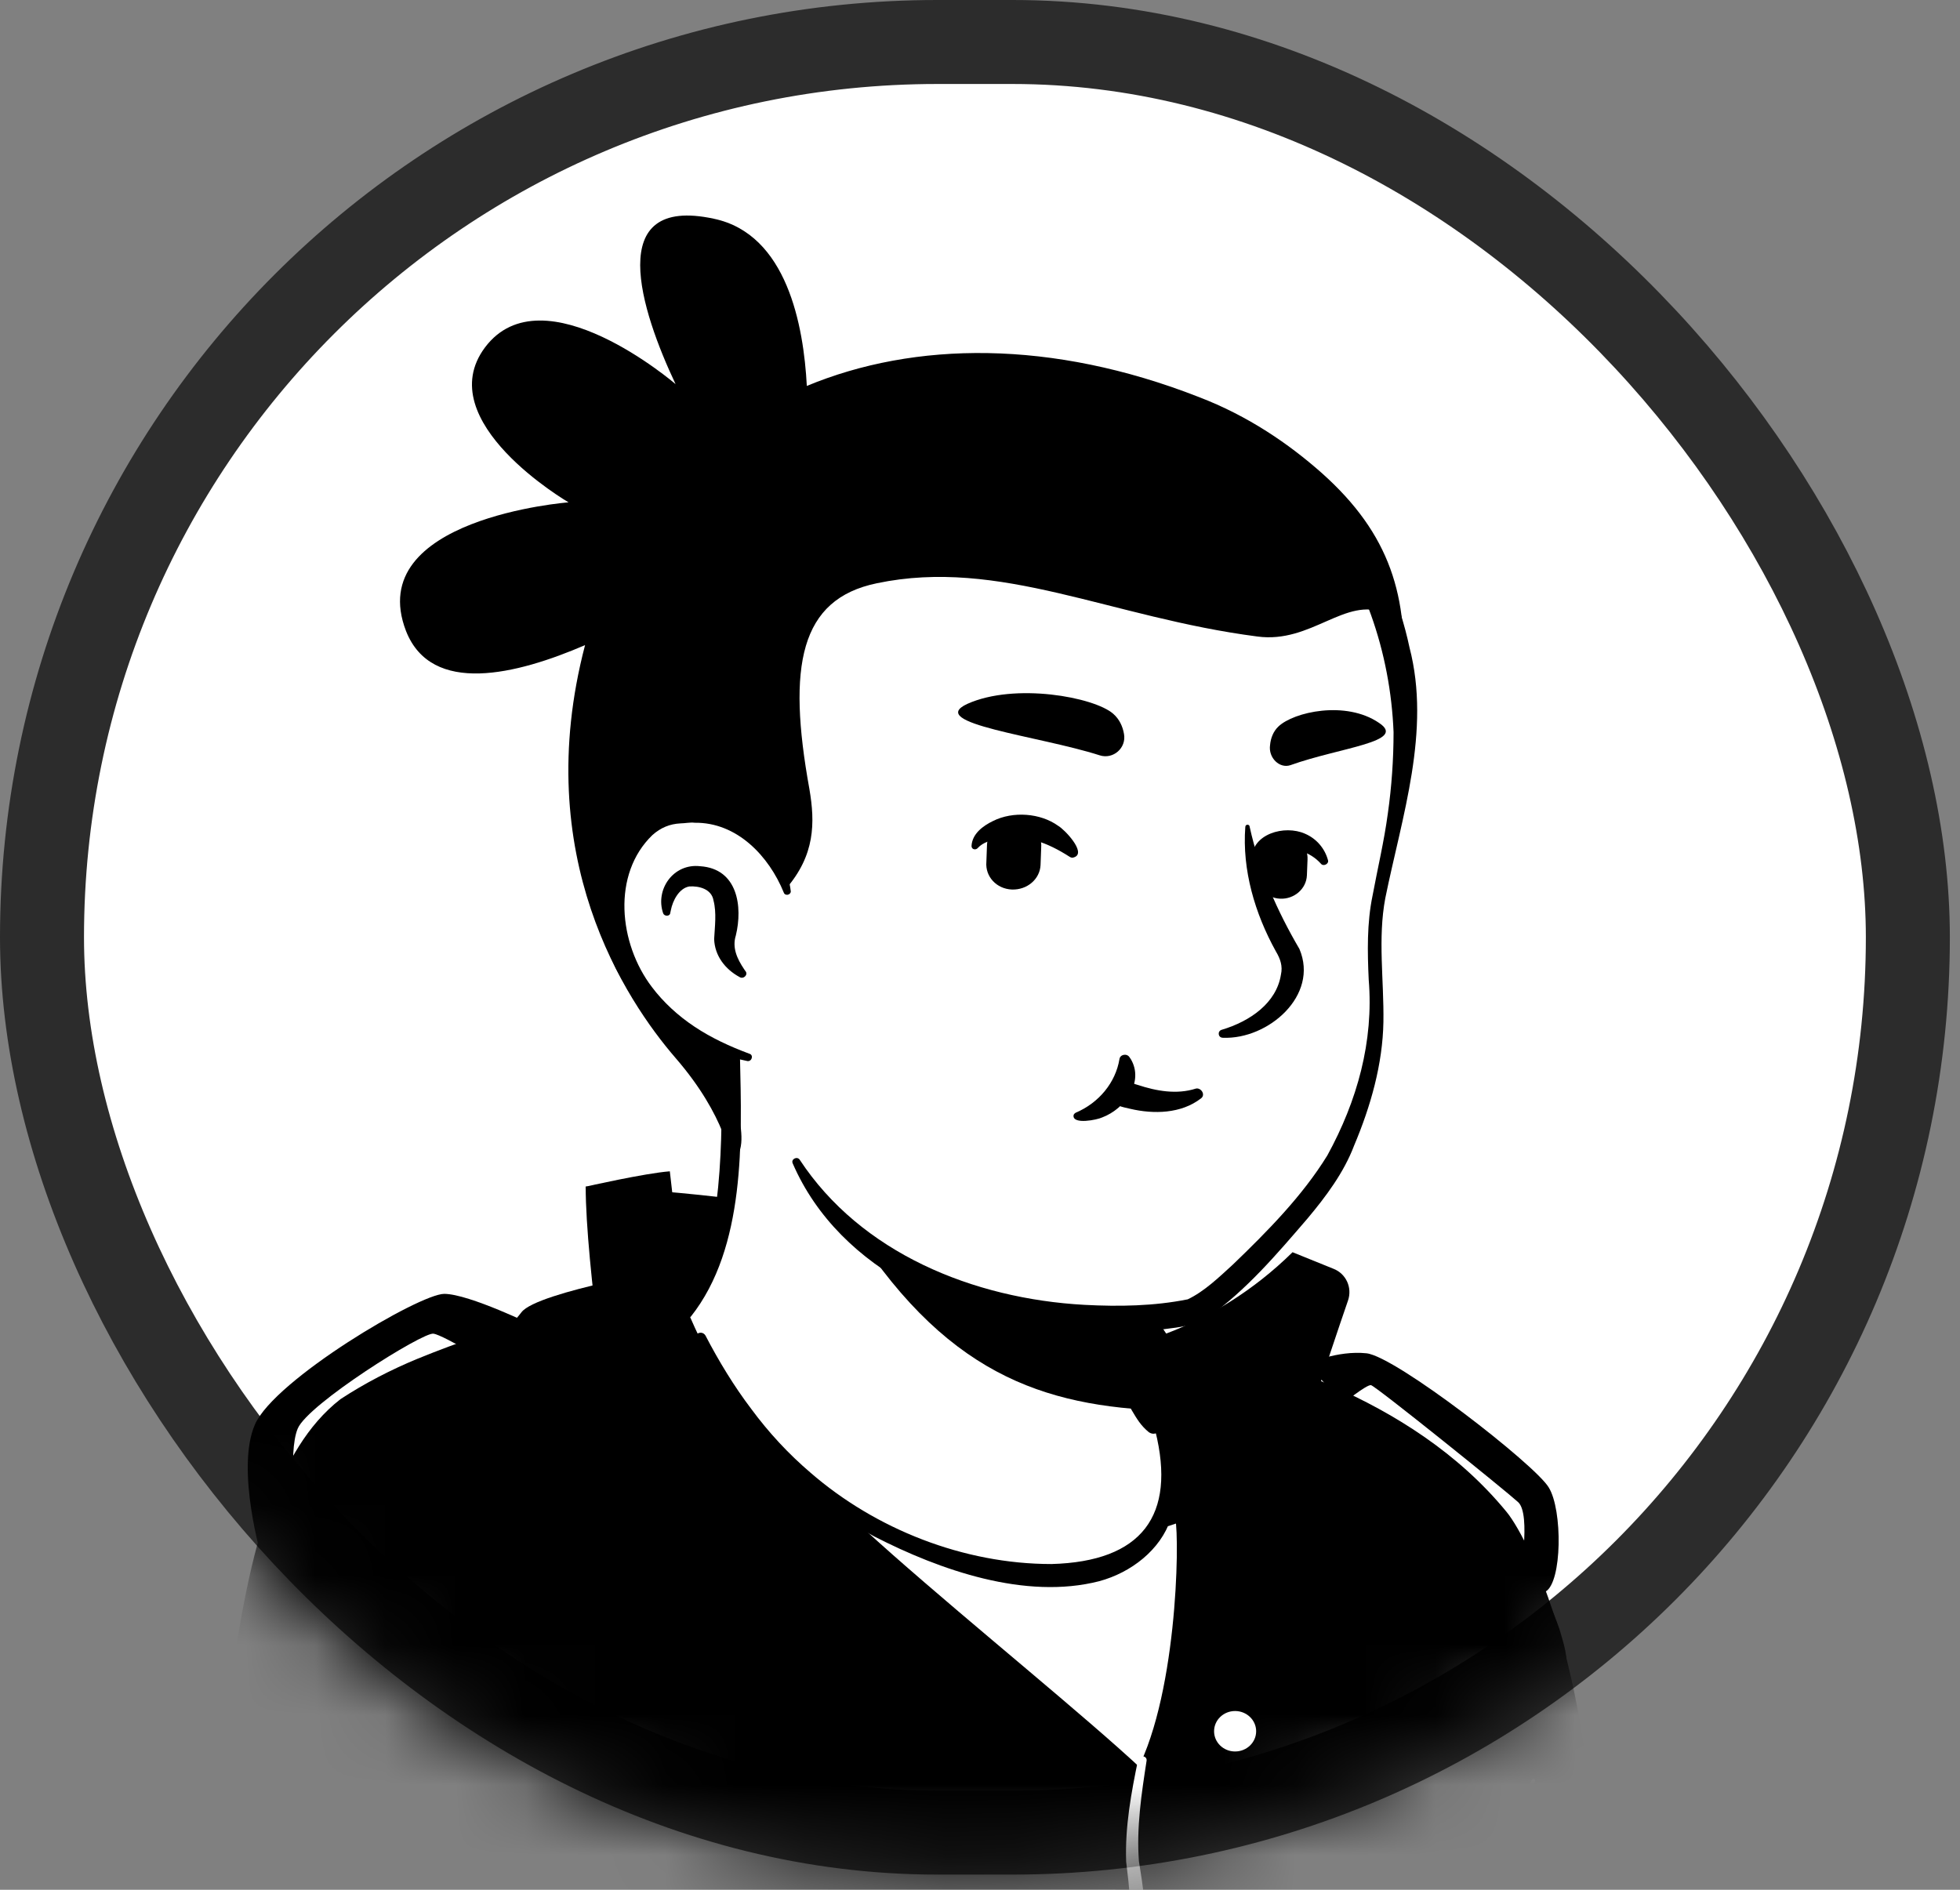 <svg width="28" height="27" viewBox="0 0 28 27" fill="none" xmlns="http://www.w3.org/2000/svg">
<rect x="0" y="0" width="28" height="27" fill="#808080" stroke="none"/>
<rect x="0.6" y="0.6" width="26.655" height="25.583" rx="12.792" fill="white"/>
<rect x="0.6" y="0.6" width="26.655" height="25.583" rx="12.792" stroke="#2C2C2C" stroke-width="1.2"/>
<mask id="mask0_1185_26630" style="mask-type:alpha" maskUnits="userSpaceOnUse" x="0" y="0" width="28" height="27">
<ellipse cx="13.882" cy="13.348" rx="13.882" ry="13.348" fill="#D9D9D9"/>
</mask>
<g mask="url(#mask0_1185_26630)">
<path d="M21.494 24.367C21.43 24.411 21.358 24.455 21.294 24.499C21.221 24.543 21.157 24.586 21.084 24.621C21.021 24.656 20.966 24.691 20.902 24.726C20.893 24.735 20.884 24.735 20.875 24.744C20.666 24.866 20.447 24.98 20.229 25.085C20.165 25.12 20.092 25.155 20.029 25.181C20.029 25.181 20.019 25.19 20.01 25.19C19.937 25.225 19.865 25.26 19.792 25.295C19.646 25.365 19.491 25.427 19.346 25.488C19.273 25.523 19.191 25.549 19.118 25.575C19.045 25.602 18.963 25.637 18.891 25.663C18.818 25.689 18.736 25.724 18.663 25.75C18.663 25.75 18.663 25.75 18.654 25.75C18.581 25.777 18.499 25.803 18.426 25.829C18.262 25.882 18.09 25.934 17.926 25.987C17.871 26.004 17.807 26.022 17.753 26.039C17.58 26.092 17.407 26.136 17.234 26.171C17.17 26.188 17.106 26.197 17.034 26.214C16.87 26.249 16.697 26.284 16.533 26.319C16.497 26.328 16.469 26.328 16.433 26.337C16.378 26.346 16.314 26.354 16.26 26.363C16.178 26.372 16.105 26.389 16.023 26.398C15.987 26.407 15.95 26.407 15.914 26.416C15.868 26.424 15.814 26.433 15.759 26.433C15.614 26.451 15.459 26.468 15.313 26.486C15.268 26.494 15.213 26.494 15.168 26.503H15.158C15.095 26.512 15.031 26.512 14.967 26.521C14.903 26.529 14.84 26.529 14.776 26.529C14.74 26.529 14.694 26.538 14.658 26.538C14.585 26.538 14.521 26.547 14.457 26.547C14.366 26.547 14.284 26.556 14.194 26.556C14.102 26.556 14.021 26.556 13.93 26.556C13.866 26.556 13.802 26.556 13.738 26.556C9.897 26.503 6.447 24.936 3.98 22.451C3.98 22.451 3.98 22.442 3.971 22.442C3.698 22.206 3.934 20.945 5.036 20.149C6.42 19.142 9.733 18.512 9.733 18.512C9.733 18.512 11.017 18.311 15.777 19.265C18.563 19.825 20.684 20.639 21.867 22.845C22.113 23.3 22.359 24 21.494 24.367Z" fill="white"/>
<path d="M15.805 19.168C17.553 19.51 19.419 19.877 20.857 20.989C21.339 21.365 21.658 21.917 21.922 22.451C22.049 22.713 22.177 22.985 22.277 23.273C22.332 23.466 22.414 23.685 22.368 23.912C22.359 23.974 22.304 24.052 22.259 24.096C22.049 24.297 21.822 24.42 21.594 24.578C20.256 25.47 18.718 26.101 17.125 26.433C13.575 27.177 9.733 26.599 6.611 24.805C5.573 24.201 4.617 23.466 3.798 22.599C3.707 22.494 3.707 22.319 3.707 22.206C3.716 21.943 3.789 21.689 3.88 21.453C4.098 20.91 4.381 20.367 4.863 19.991C5.209 19.764 5.582 19.571 5.965 19.413C7.166 18.923 8.431 18.582 9.733 18.442C9.842 18.433 9.861 18.582 9.751 18.599C8.504 18.845 7.266 19.212 6.11 19.711C5.691 19.912 5.245 20.087 4.909 20.402C4.59 20.735 4.362 21.146 4.18 21.567C4.062 21.82 3.98 22.223 4.017 22.424C4.59 23.081 5.264 23.659 5.992 24.157C9.979 26.836 16.032 27.011 20.274 24.779C20.657 24.578 21.03 24.35 21.385 24.114C21.558 24 21.74 23.904 21.877 23.772C21.886 23.764 21.877 23.772 21.877 23.781C21.877 23.79 21.867 23.799 21.867 23.799C21.877 23.694 21.84 23.553 21.795 23.413C21.631 22.906 21.367 22.372 21.084 21.908C20.639 21.216 19.883 20.779 19.118 20.429C18.59 20.192 18.035 20.009 17.471 19.834C16.906 19.659 16.333 19.51 15.759 19.378C15.614 19.343 15.659 19.142 15.805 19.168Z" fill="black"/>
<path d="M8.367 16.954C8.367 16.954 9.214 16.762 9.569 16.735L9.678 17.689C9.678 17.68 8.376 17.199 8.367 16.954Z" fill="black"/>
<path d="M22.779 29.794H1.496C1.496 29.794 2.852 27.002 3.326 23.851C3.653 21.654 4.045 20.473 5.256 19.772C6.621 18.985 8.824 18.626 9.716 18.398C9.716 18.442 9.725 18.477 9.725 18.521C9.725 18.521 10.708 21.33 13.266 22.328C15.351 23.142 16.589 22.599 16.78 21.698C16.898 21.12 16.525 20.175 16.334 19.869C16.225 19.781 16.152 19.65 16.115 19.518L16.043 19.23C16.27 19.186 16.489 19.125 16.698 19.046C17.872 19.343 20.139 19.912 21.523 21.602C21.869 22.022 22.952 24.254 22.751 28.026C22.679 29.987 22.779 29.794 22.779 29.794Z" fill="black"/>
<path d="M6.003 29.794L5.594 26.547" stroke="white" stroke-width="0.052" stroke-miterlimit="10" stroke-linecap="round" stroke-linejoin="round"/>
<path d="M21.905 25.444C21.905 25.444 21.632 26.083 21.713 26.722C21.795 27.361 22.032 28.297 21.695 29.794" stroke="white" stroke-width="0.052" stroke-miterlimit="10" stroke-linecap="round" stroke-linejoin="round"/>
<path d="M12.584 23.956C7.55 22.556 6.285 19.711 6.285 19.711C6.285 19.711 7.077 19.238 7.45 18.748C7.678 18.451 9.726 18.109 9.726 18.109C9.762 18.486 9.726 18.109 9.753 18.521C9.753 18.521 10.736 21.33 13.294 22.328C15.379 23.142 16.617 22.599 16.808 21.698C16.927 21.12 16.553 20.175 16.362 19.869C16.253 19.781 16.18 19.65 16.144 19.519L16.071 19.23C16.59 19.125 17.081 18.932 17.509 18.678C17.527 18.705 17.536 18.731 17.546 18.757C17.737 19.203 18.319 19.606 18.319 19.606C19.53 22.372 17.709 25.383 12.584 23.956Z" fill="black"/>
<path d="M18.684 19.484C18.684 19.484 19.102 19.291 19.521 19.335C19.94 19.379 21.933 20.928 22.125 21.252C22.325 21.576 22.316 22.608 22.079 22.74C21.842 22.871 21.706 22.582 21.706 22.582C21.706 22.582 21.879 21.637 21.688 21.462C21.496 21.287 19.648 19.799 19.585 19.79C19.521 19.781 19.175 20.061 19.175 20.061L18.684 19.484Z" fill="black"/>
<path d="M7.648 18.95C7.648 18.95 6.702 18.486 6.346 18.486C5.991 18.486 3.925 19.711 3.643 20.35C3.361 20.989 3.743 22.276 3.743 22.276L4.244 21.724C4.244 21.724 4.107 20.761 4.253 20.411C4.398 20.061 6.046 19.028 6.192 19.055C6.337 19.072 7.148 19.571 7.148 19.571L7.648 18.95Z" fill="black"/>
<path d="M9.797 20.639C10.671 22.249 12.418 24.394 15.341 25.4C17.971 26.311 17.808 23.256 17.425 21.427C14.803 21.978 12.173 22.022 9.797 20.639Z" fill="white"/>
<path d="M17.425 21.435C17.325 20.954 17.207 20.56 17.125 20.341C16.943 19.869 16.67 19.448 16.424 19.133C16.305 19.168 16.187 19.195 16.069 19.221L16.142 19.51C16.178 19.65 16.251 19.772 16.36 19.86C16.378 19.895 16.406 19.939 16.433 19.991C14.367 20.761 11.927 19.746 11.927 19.746C11.19 19.711 11.244 20.411 11.59 21.243C10.279 20.044 9.742 18.521 9.742 18.521C9.724 18.258 9.706 18.004 9.679 17.75C9.679 17.75 9.005 18.109 9.123 18.915C9.178 19.256 9.387 19.895 9.797 20.639C12.173 22.022 14.804 21.978 17.425 21.435Z" fill="white"/>
<path d="M17.39 21.409C17.363 21.365 17.354 21.339 17.336 21.287C17.226 20.945 17.108 20.586 16.944 20.271C16.753 19.904 16.507 19.571 16.234 19.265L16.489 19.343L16.116 19.44L16.298 19.168C16.316 19.247 16.362 19.431 16.38 19.501C16.407 19.606 16.489 19.676 16.553 19.755C16.544 19.825 16.535 19.895 16.516 19.956C16.535 20.009 16.516 20.07 16.462 20.096C16.198 20.219 15.906 20.315 15.615 20.376C14.541 20.586 13.449 20.35 12.42 20.061C12.22 20 12.038 19.956 11.819 19.974L11.901 19.991C11.847 19.991 11.783 19.991 11.728 20.009C11.455 20.087 11.583 20.543 11.637 20.761C11.683 20.901 11.728 21.041 11.792 21.181C11.847 21.295 11.783 21.427 11.665 21.479C11.573 21.514 11.482 21.488 11.419 21.427C11.209 21.225 11.009 21.024 10.827 20.805C10.272 20.14 9.835 19.413 9.516 18.617L9.735 18.766C9.607 18.766 9.507 18.669 9.498 18.556L9.434 17.794L9.78 17.969C9.371 18.206 9.252 18.696 9.389 19.116C9.525 19.606 9.744 20.096 9.99 20.551L9.899 20.464C12.111 21.89 14.869 22.004 17.39 21.409ZM17.463 21.453C17.163 21.663 16.644 21.838 16.262 21.917C15.36 22.109 14.414 21.995 13.512 21.855C13.23 21.812 12.821 21.759 12.529 21.715L12.047 21.619C11.4 21.47 10.763 21.269 10.144 21.024L9.917 20.928L9.68 20.831C9.653 20.823 9.625 20.796 9.607 20.77C9.307 20.21 9.034 19.624 8.906 18.993C8.788 18.442 9.061 17.838 9.571 17.549C9.716 17.47 9.908 17.567 9.917 17.724L9.98 18.494C9.98 18.494 9.744 18.284 9.753 18.284C9.853 18.284 9.944 18.346 9.971 18.433C10.254 19.168 10.681 19.877 11.2 20.49C11.373 20.7 11.564 20.884 11.755 21.076L11.382 21.322C11.2 20.849 10.954 20.245 11.282 19.772C11.437 19.58 11.701 19.51 11.947 19.518L12.029 19.536C12.156 19.694 12.338 19.764 12.511 19.816C13.403 20.096 14.368 20.149 15.306 20.079C15.679 20.044 16.043 19.974 16.407 19.886L16.352 20.026C16.289 20 16.234 19.982 16.17 19.974L16.216 20.026C16.043 19.886 15.934 19.65 15.897 19.44L15.852 19.265C15.825 19.142 15.906 19.02 16.034 18.993L16.371 18.915H16.389C16.48 18.888 16.58 18.932 16.626 19.002C16.99 19.545 17.263 20.157 17.381 20.796C17.418 20.945 17.436 21.111 17.463 21.269C17.454 21.322 17.463 21.4 17.463 21.453Z" fill="black"/>
<path d="M8.367 16.954C8.367 16.954 10.616 17.024 12.327 17.462C12.491 17.506 12.491 18.521 12.509 18.687C12.573 19.282 11.28 20.298 11.426 20.831C11.617 21.523 16.778 25.409 16.824 25.864C16.869 26.32 13.082 26.206 10.834 23.615C8.577 21.024 8.75 20.552 8.75 20.552C8.75 20.552 8.367 18.066 8.367 16.954Z" fill="black"/>
<path d="M18.465 17.891L19.048 18.127C19.23 18.197 19.321 18.398 19.257 18.582C18.993 19.352 18.338 21.269 18.31 21.934C18.274 22.775 16.472 28.175 16.472 28.175C16.472 28.175 15.37 26.783 16.18 25.409C16.817 24.324 16.854 22.004 16.79 21.698C16.708 21.295 16.362 20.35 16.171 19.755C16.071 19.431 16.053 19.23 16.053 19.23C16.053 19.23 17.309 19.029 18.465 17.891Z" fill="black"/>
<path d="M11.69 19.326C11.836 19.326 11.954 19.197 11.954 19.037C11.954 18.878 11.836 18.748 11.69 18.748C11.544 18.748 11.426 18.878 11.426 19.037C11.426 19.197 11.544 19.326 11.69 19.326Z" fill="white"/>
<path d="M16.38 25.155C16.307 25.628 16.234 26.109 16.27 26.591C16.389 27.3 16.434 28.009 16.498 28.718C16.507 28.893 16.243 28.91 16.225 28.735C16.198 28.026 16.179 27.308 16.088 26.599C16.07 26.101 16.161 25.61 16.261 25.129C16.279 25.068 16.389 25.085 16.38 25.155Z" fill="white"/>
<path d="M18.899 19.886C18.735 20.665 18.553 21.453 18.253 22.197C17.798 23.125 17.179 23.965 16.651 24.84C16.605 24.919 16.478 24.858 16.514 24.779C16.951 23.79 17.588 22.906 18.016 21.925C18.053 21.82 18.253 21.243 18.289 21.129C18.435 20.7 18.59 20.271 18.763 19.851C18.799 19.772 18.917 19.799 18.899 19.886Z" fill="black"/>
<path d="M17.644 25.024C17.81 25.024 17.945 24.895 17.945 24.735C17.945 24.576 17.81 24.446 17.644 24.446C17.478 24.446 17.344 24.576 17.344 24.735C17.344 24.895 17.478 25.024 17.644 25.024Z" fill="white"/>
<path d="M16.659 21.497C16.468 22.398 15.23 22.941 13.146 22.127C10.979 21.287 10.041 19.282 9.805 18.687C11.088 16.376 10.196 14.775 10.196 14.775C13.155 14.53 15.74 17.856 15.74 17.856L16.14 19.501C16.177 19.641 16.25 19.764 16.359 19.851C16.55 20.175 16.777 20.919 16.659 21.497Z" fill="white"/>
<path d="M9.761 18.713C9.934 18.459 10.043 18.162 10.116 17.873C10.252 17.269 10.298 16.657 10.307 16.044V15.816C10.28 15.589 10.198 15.352 10.107 15.142C9.989 14.862 10.416 14.687 10.553 14.967C10.571 15.002 10.571 15.063 10.571 15.098C10.598 16.289 10.653 17.821 9.87 18.81C9.816 18.862 9.706 18.783 9.761 18.713Z" fill="black"/>
<path d="M15.841 17.838C15.977 17.917 16.023 18.022 16.041 18.127C16.096 18.337 16.077 18.564 16.132 18.783C16.177 18.993 16.314 19.195 16.35 19.413C16.396 19.641 16.532 20.122 16.587 20.359C16.605 20.411 16.569 20.473 16.505 20.481C16.469 20.49 16.442 20.481 16.414 20.464C16.296 20.368 16.241 20.271 16.168 20.149C16.05 19.939 15.968 19.746 15.895 19.51C15.832 19.3 15.859 19.072 15.804 18.853C15.759 18.643 15.631 18.442 15.586 18.223C15.559 18.118 15.549 18.004 15.631 17.873C15.686 17.82 15.777 17.803 15.841 17.838Z" fill="black"/>
<path d="M16.495 20.149C14.757 20.061 13.337 19.536 11.953 17.164C13.118 18.153 14.493 18.529 15.94 18.704L16.131 19.51C16.168 19.65 16.386 20.061 16.495 20.149Z" fill="black"/>
<path d="M16.423 19.825C16.732 20.385 16.914 21.085 16.723 21.707C16.577 22.144 16.159 22.468 15.704 22.591C14.648 22.862 13.428 22.433 12.49 21.952C11.334 21.33 10.478 20.289 9.932 19.151C9.896 19.064 10.023 18.994 10.078 19.081C10.269 19.449 10.488 19.808 10.733 20.131C10.979 20.464 11.261 20.77 11.58 21.042C12.508 21.847 13.765 22.346 15.021 22.346C16.313 22.311 16.805 21.654 16.505 20.446C16.459 20.254 16.386 20.052 16.286 19.886C16.232 19.816 16.368 19.737 16.423 19.825Z" fill="black"/>
<path d="M19.943 9.313C20.107 10.048 20.189 10.643 19.743 12.604C19.306 14.556 20.371 14.958 17.849 18.083C16.821 19.361 14.326 19.002 12.306 17.68C11.623 17.234 11.332 16.087 10.822 15.273C10.421 14.634 10.239 15.3 9.711 14.748C8.992 13.995 8.127 12.481 8.555 9.803C9.247 5.462 12.825 4.954 15.473 5.435C18.141 5.926 19.506 7.378 19.943 9.313Z" fill="white"/>
<path d="M10.168 15.527C9.959 15.186 9.686 14.888 9.431 14.573C9.185 14.249 8.985 13.891 8.821 13.523C7.738 10.967 8.156 7.37 10.814 5.864C11.916 5.252 13.245 5.103 14.483 5.199C17.132 5.383 19.562 6.556 20.136 9.252C20.445 10.442 20.027 11.667 19.79 12.832C19.681 13.409 19.772 14.004 19.763 14.6C19.753 15.204 19.581 15.807 19.344 16.368C19.198 16.753 18.943 17.094 18.679 17.409C18.242 17.917 17.805 18.433 17.25 18.827C17.123 18.915 16.895 18.958 16.741 18.976C16.313 19.037 15.894 19.055 15.466 19.028C13.791 18.958 11.998 18.179 11.324 16.621C11.297 16.56 11.388 16.516 11.424 16.569C12.298 17.899 13.9 18.556 15.493 18.643C15.985 18.669 16.486 18.661 16.968 18.564C17.205 18.451 17.414 18.249 17.614 18.066C18.106 17.593 18.607 17.085 18.962 16.508C19.389 15.729 19.626 14.88 19.553 13.996C19.535 13.602 19.526 13.19 19.608 12.796C19.681 12.403 19.772 12.026 19.826 11.624C19.881 11.239 19.908 10.845 19.908 10.46C19.863 9.33 19.48 8.166 18.734 7.291C17.086 5.322 13.19 4.805 10.996 6.153C9.613 6.976 8.967 8.516 8.757 10.013C8.439 11.807 8.53 13.575 10.013 14.88L10.45 15.317C10.623 15.51 10.314 15.737 10.168 15.527Z" fill="black"/>
<path d="M11.243 12.744C11.243 12.744 10.961 11.431 9.632 11.589C8.485 11.729 8.084 14.372 10.688 15.107" fill="white"/>
<path d="M10.566 13.96C10.357 13.847 10.211 13.654 10.202 13.418C10.211 13.243 10.239 13.041 10.193 12.866C10.166 12.7 9.984 12.656 9.847 12.665C9.701 12.691 9.61 12.866 9.583 13.007C9.583 13.015 9.574 13.041 9.574 13.05C9.565 13.094 9.492 13.094 9.474 13.05C9.356 12.709 9.62 12.332 10.002 12.376C10.539 12.411 10.612 12.954 10.512 13.365C10.457 13.54 10.53 13.698 10.63 13.847L10.648 13.873C10.694 13.925 10.621 13.995 10.566 13.96Z" fill="black"/>
<path d="M17.853 11.816C17.99 12.438 18.245 13.015 18.563 13.558C18.846 14.223 18.117 14.853 17.471 14.827C17.398 14.827 17.389 14.731 17.453 14.713C17.862 14.591 18.236 14.328 18.299 13.925C18.327 13.803 18.29 13.698 18.227 13.593C17.926 13.05 17.744 12.429 17.79 11.816C17.79 11.772 17.853 11.772 17.853 11.816Z" fill="black"/>
<path d="M11.197 12.753C10.987 12.236 10.532 11.746 9.922 11.755C9.868 11.746 9.777 11.764 9.722 11.764C9.567 11.772 9.44 11.825 9.321 11.93C8.739 12.49 8.839 13.479 9.312 14.101C9.476 14.319 9.686 14.512 9.922 14.669C10.159 14.827 10.423 14.95 10.705 15.055C10.769 15.072 10.742 15.168 10.678 15.16C10.068 15.037 9.485 14.748 9.085 14.267C8.466 13.549 8.338 12.35 9.076 11.65C9.24 11.51 9.467 11.405 9.695 11.405C9.767 11.405 9.877 11.387 9.95 11.405C10.332 11.422 10.696 11.606 10.933 11.895C11.142 12.14 11.26 12.438 11.297 12.735C11.297 12.788 11.215 12.805 11.197 12.753Z" fill="black"/>
<path d="M17.156 15.694C16.874 15.912 16.483 15.921 16.146 15.842C16.037 15.816 15.909 15.799 15.845 15.685C15.782 15.588 15.845 15.466 15.964 15.448C16.082 15.422 16.155 15.475 16.255 15.501C16.519 15.588 16.81 15.641 17.084 15.553C17.156 15.536 17.229 15.641 17.156 15.694Z" fill="black"/>
<path d="M16.155 15.133C16.346 15.457 16.073 15.842 15.746 15.965C15.673 16 15.327 16.07 15.336 15.939C15.336 15.921 15.354 15.904 15.373 15.895C15.7 15.755 15.937 15.466 15.992 15.133C16.001 15.063 16.101 15.046 16.137 15.107L16.155 15.133Z" fill="black"/>
<path d="M14.455 12.709C14.237 12.7 14.073 12.525 14.091 12.315L14.1 12.07C14.109 11.86 14.291 11.702 14.51 11.72C14.728 11.729 14.892 11.903 14.874 12.114L14.865 12.359C14.856 12.56 14.674 12.717 14.455 12.709Z" fill="black"/>
<path d="M18.288 12.84C18.087 12.831 17.933 12.665 17.942 12.473L17.951 12.245C17.96 12.052 18.133 11.904 18.333 11.912C18.534 11.921 18.688 12.087 18.679 12.28L18.67 12.508C18.661 12.7 18.488 12.849 18.288 12.84Z" fill="black"/>
<path d="M15.272 12.236C14.971 12.044 14.644 11.912 14.279 11.982C14.161 12 14.043 12.035 13.97 12.114C13.943 12.149 13.879 12.14 13.879 12.087C13.888 11.912 14.043 11.799 14.188 11.729C14.471 11.588 14.862 11.615 15.117 11.799C15.208 11.851 15.517 12.175 15.354 12.245C15.317 12.262 15.299 12.254 15.272 12.236Z" fill="black"/>
<path d="M17.879 12.28C17.879 11.912 18.352 11.781 18.644 11.912C18.807 11.982 18.926 12.122 18.971 12.289C18.989 12.341 18.907 12.385 18.871 12.341C18.716 12.166 18.452 12.079 18.243 12.184C18.179 12.219 18.17 12.245 18.152 12.28C18.152 12.455 17.888 12.446 17.879 12.28Z" fill="black"/>
<path d="M15.711 10.792C15.902 10.853 16.094 10.687 16.057 10.486C16.039 10.381 15.993 10.276 15.902 10.197C15.629 9.96 14.501 9.75 13.818 10.057C13.217 10.337 14.838 10.512 15.711 10.792Z" fill="black"/>
<path d="M18.435 10.932C18.28 10.985 18.116 10.827 18.144 10.643C18.153 10.547 18.189 10.451 18.262 10.381C18.48 10.171 19.227 10.004 19.7 10.328C20.11 10.599 19.145 10.678 18.435 10.932Z" fill="black"/>
<path d="M18.881 6.757C18.417 6.346 17.834 5.943 17.125 5.672C15.022 4.849 13.065 4.875 11.526 5.514C11.481 4.656 11.244 3.344 10.197 3.125C8.613 2.783 9.159 4.446 9.651 5.488C9.651 5.488 7.758 3.86 6.929 4.963C6.137 6.022 8.122 7.177 8.122 7.177C8.122 7.177 5.181 7.405 5.8 9.015C6.165 9.943 7.384 9.637 8.358 9.217C7.566 12.236 8.941 14.293 9.651 15.116C10.379 15.956 10.443 16.595 10.443 16.595C10.816 16.394 10.37 15.492 10.388 15.02C8.113 14.179 8.522 11.737 9.633 11.597C10.798 11.457 11.162 12.455 11.226 12.7C11.645 12.219 11.645 11.755 11.563 11.274C11.244 9.514 11.426 8.56 12.527 8.333C14.284 7.965 15.868 8.823 17.962 9.094C18.736 9.199 19.218 8.516 19.792 8.761C19.855 8.945 19.91 9.129 19.956 9.322C19.992 9.47 20.019 9.61 20.038 9.759C20.128 8.534 19.864 7.632 18.881 6.757Z" fill="black"/>
</g>
</svg>
